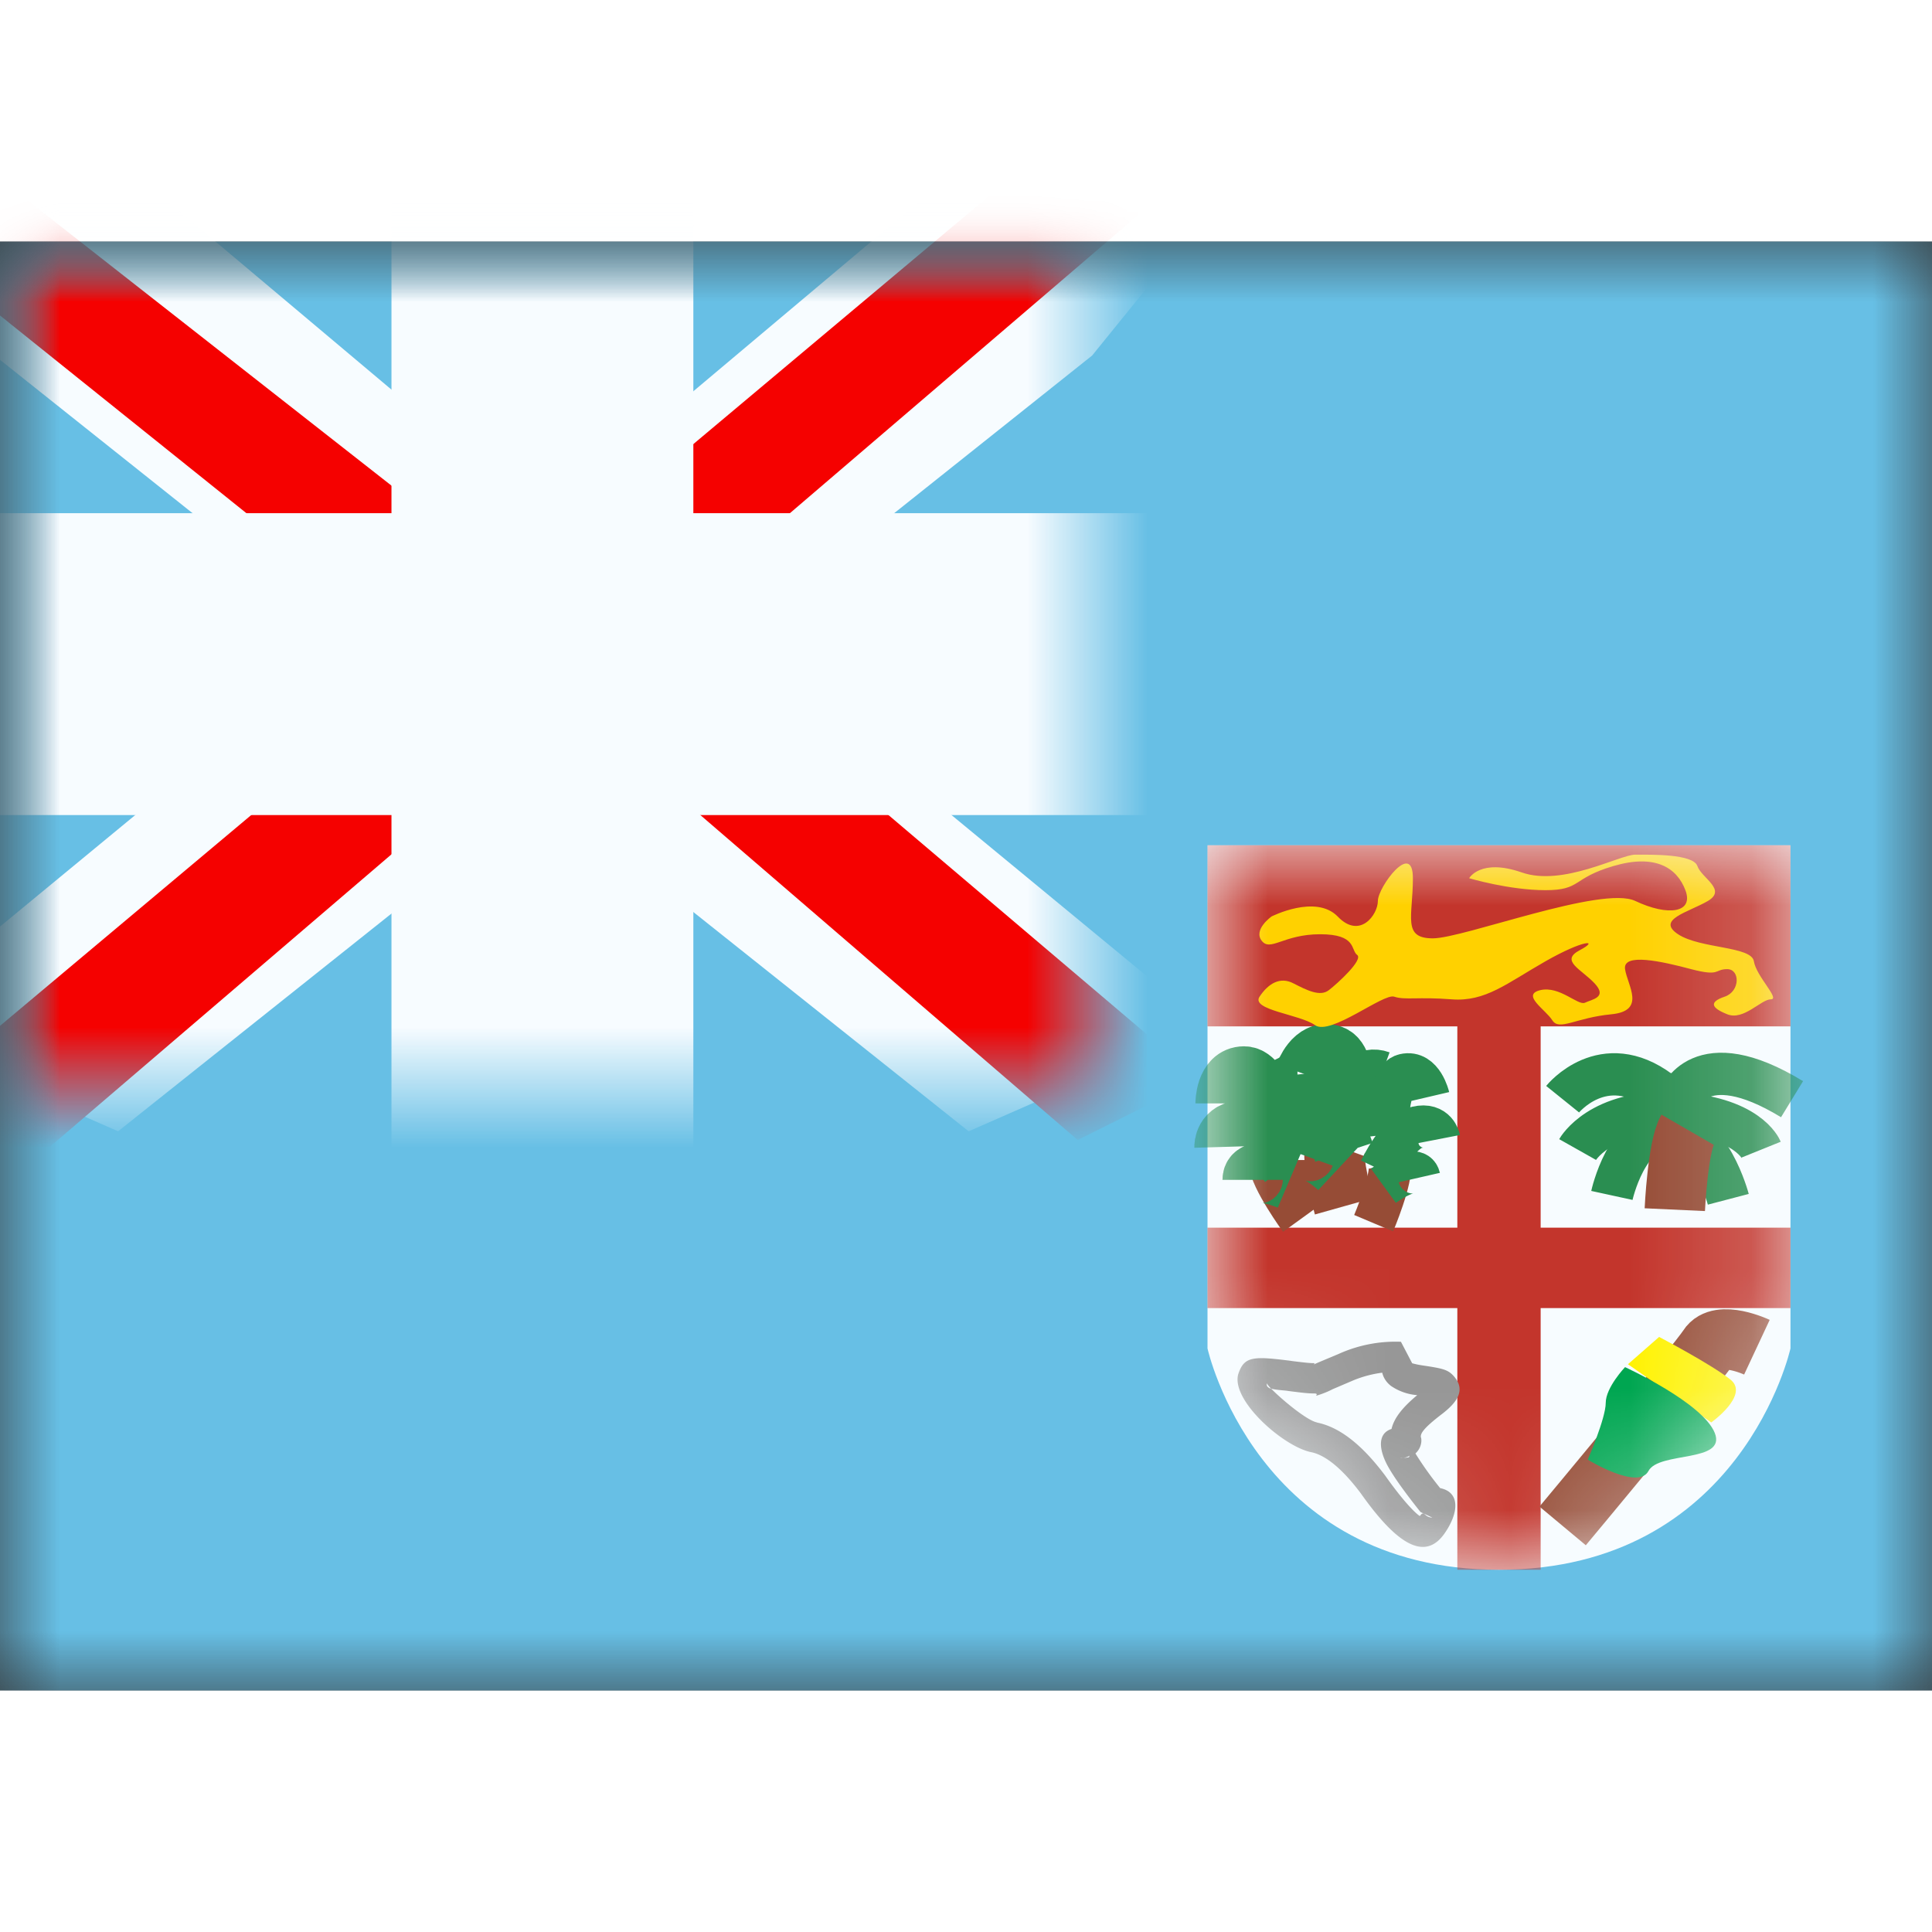 <svg fill="none" xmlns="http://www.w3.org/2000/svg" viewBox="0 0 16 12" height="1em" width="1em">
  <rect x="0" y="0" width="16" height="12" fill="#333333" stroke="none"/>
  <mask id="a" maskUnits="userSpaceOnUse" x="0" y="0" width="16" height="12">
    <path fill="#fff" d="M0 0h16v12H0z"/>
  </mask>
  <g mask="url(#a)">
    <path fill-rule="evenodd" clip-rule="evenodd" d="M0 0v12h16V0H0z" fill="#67BFE5"/>
    <mask id="b" maskUnits="userSpaceOnUse" x="0" y="0" width="16" height="12">
      <path fill-rule="evenodd" clip-rule="evenodd" d="M0 0v12h16V0H0z" fill="#fff"/>
    </mask>
    <g mask="url(#b)">
      <mask id="c" maskUnits="userSpaceOnUse" x="0" y="0" width="9" height="7">
        <path fill="#fff" d="M0 0h9v7H0z"/>
      </mask>
      <g mask="url(#c)">
        <path d="M-1.002 6.5l1.98.869L9.045.944l1.045-1.29-2.118-.29-3.29 2.768-2.649 1.865L-1.002 6.5z" fill="#F7FCFF"/>
        <path d="M-.731 7.108l1.009.505 9.437-8.08H8.298L-.731 7.109z" fill="#F50100"/>
        <path d="M10.002 6.5l-1.98.869L-.045.944-1.09-.346l2.118-.29 3.29 2.768 2.649 1.865L10.002 6.5z" fill="#F7FCFF"/>
        <path d="M9.935 6.937l-1.01.504-4.018-3.46-1.19-.386L-1.19-.342H.227L5.13 3.502l1.303.463 3.502 2.972z" fill="#F50100"/>
        <mask id="d" maskUnits="userSpaceOnUse" x="-1" y="-1" width="11" height="9" fill="#000">
          <path fill="#fff" d="M-1-1h11v9H-1z"/>
          <path fill-rule="evenodd" clip-rule="evenodd" d="M4.992 0h-1v3H0v1h3.992v3h1V4H9V3H4.992V0z"/>
        </mask>
        <path fill-rule="evenodd" clip-rule="evenodd" d="M4.992 0h-1v3H0v1h3.992v3h1V4H9V3H4.992V0z" fill="#F50100"/>
        <path d="M3.992 0v-.75h-.75V0h.75zm1 0h.75v-.75h-.75V0zm-1 3v.75h.75V3h-.75zM0 3v-.75h-.75V3H0zm0 1h-.75v.75H0V4zm3.992 0h.75v-.75h-.75V4zm0 3h-.75v.75h.75V7zm1 0v.75h.75V7h-.75zm0-3v-.75h-.75V4h.75zM9 4v.75h.75V4H9zm0-1h.75v-.75H9V3zM4.992 3h-.75v.75h.75V3zm-1-2.25h1v-1.5h-1v1.5zM4.742 3V0h-1.5v3h1.5zM0 3.75h3.992v-1.5H0v1.5zM.75 4V3h-1.5v1h1.5zm3.242-.75H0v1.5h3.992v-1.5zM4.742 7V4h-1.5v3h1.5zm.25-.75h-1v1.5h1v-1.5zM4.242 4v3h1.5V4h-1.5zM9 3.25H4.992v1.5H9v-1.5zM8.25 3v1h1.5V3h-1.5zm-3.258.75H9v-1.5H4.992v1.5zM4.242 0v3h1.5V0h-1.5z" fill="#F7FCFF" mask="url(#d)"/>
      </g>
      <path fill-rule="evenodd" clip-rule="evenodd" d="M10 5h4.828v4.167S14.423 11 12.414 11C10.404 11 10 9.167 10 9.167V5z" fill="#F7FCFF"/>
      <mask id="e" maskUnits="userSpaceOnUse" x="10" y="5" width="5" height="6">
        <path fill-rule="evenodd" clip-rule="evenodd" d="M10 5h4.828v4.167S14.423 11 12.414 11C10.404 11 10 9.167 10 9.167V5z" fill="#fff"/>
      </mask>
      <g mask="url(#e)">
        <path fill="#C3352C" d="M10 5h4.828v1.5H10z"/>
        <path fill="#C3352C" d="M12.069 6.333h.69V11h-.69z"/>
        <path fill-rule="evenodd" clip-rule="evenodd" d="M10 8.167h4.828v.666H10v-.666z" fill="#C3352C"/>
        <path fill-rule="evenodd" clip-rule="evenodd" d="M11.27 10.368c.29.41.527.571.694.33.118-.17.13-.34-.037-.374a2.778 2.778 0 01-.205-.287l.005-.005c.047-.046.049-.107.04-.13-.004-.03.02-.073.17-.188.137-.104.198-.203.108-.311-.047-.057-.09-.068-.223-.089l-.04-.006a.716.716 0 01-.087-.018l-.093-.178a1.145 1.145 0 00-.51.098l-.152.064c-.05.021-.06.026-.061.025l.002-.002c.004-.003.01-.008.001-.008-.035 0-.073-.004-.178-.017l-.02-.003c-.302-.038-.378-.037-.427.104-.074.214.367.605.6.653.118.023.258.135.413.342zm.328-.294a.27.27 0 00.07-.006l.006-.013a.13.13 0 01-.076.02zm-1.101-.59c-.006-.007-.008-.017-.004-.029 0 .003.002.008.008.016a.348.348 0 00.026.03.061.061 0 01-.03-.017zm.41.296c-.084-.016-.297-.194-.38-.28.022.006.051.01.083.013l.043.004.02.003c.118.015.159.02.209.02.029 0 .023.009.02.015-.002.002-.003.003-.002.004a.758.758 0 00.138-.055l.15-.064a.943.943 0 01.259-.072c.01.042.034.08.073.11a.444.444 0 00.217.076c-.128.106-.193.194-.213.28-.116.037-.105.167-.036.298.048.09.14.219.276.39l.098.046a.083.083 0 01-.058-.023c-.015-.013-.024-.02-.045.01-.002.002-.093-.06-.287-.334-.19-.254-.376-.402-.565-.44zm.61.15v-.005.005zm.08-.106h-.008.007zm.001 0h-.002.002z" fill="#979797"/>
        <path d="M10.828 8.055s-.239-.33-.239-.448" stroke="#964C36" stroke-width=".5"/>
        <path d="M10.68 7.771s-.306-.13-.306 0m.3-.137s-.214-.272-.375-.272c-.162 0-.158.136-.158.136m.411-.137s-.096-.446-.249-.446-.153.223-.153.223m.44.222s-.042-.382.155-.382" stroke="#2A8E51" stroke-width=".5"/>
        <path d="M11.13 7.99s-.11-.391-.07-.502" stroke="#964C36" stroke-width=".5"/>
        <path d="M11.088 7.673s-.242-.226-.286-.104m.328-.026s-.108-.33-.26-.385c-.15-.055-.194.074-.194.074m.434.012s.062-.452-.082-.505c-.144-.052-.22.158-.22.158m.338.36s.09-.375.276-.307" stroke="#2A8E51" stroke-width=".5"/>
        <path d="M11.376 8.13s.158-.375.132-.49" stroke="#964C36" stroke-width=".35"/>
        <path d="M11.457 7.82s.268-.195.297-.068m-.324-.066s.148-.314.305-.35c.158-.037.184.097.184.097m-.431-.041s-.007-.457.143-.491c.149-.035.2.183.2.183m-.381.316s-.044-.383-.236-.338m2.135.838s.121-.556.465-.556c.345 0 .499.588.499.588" stroke="#2A8E51" stroke-width=".35"/>
        <path d="M13.065 7.52s.185-.328.797-.301c.612.027.723.302.723.302m-1.644-.418s.336-.417.807-.064l.16.064s.16-.472.933 0" stroke="#2A8E51" stroke-width=".35"/>
        <path d="M13.87 8.018s.024-.52.106-.662m.574 1.801s-.31-.145-.402 0c-.093.145-1.207 1.48-1.207 1.48" stroke="#964C36" stroke-width=".5"/>
        <path fill-rule="evenodd" clip-rule="evenodd" d="M13.482 9.298l.69.482s.318-.226.16-.354c-.16-.128-.592-.354-.592-.354l-.258.226z" fill="#FFF203"/>
        <path fill-rule="evenodd" clip-rule="evenodd" d="M13.458 9.322s-.16.168-.16.296c0 .128-.149.47-.149.47s.417.257.503.094c.087-.164.648-.066.549-.315-.1-.25-.743-.545-.743-.545z" fill="#00A651"/>
        <path fill-rule="evenodd" clip-rule="evenodd" d="M10.528 5.591s.369-.189.551 0c.183.19.332-.016.332-.13s.29-.506.29-.188-.09.498.165.498c.254 0 1.401-.44 1.676-.31.275.13.486.098.416-.088-.07-.187-.25-.303-.596-.201-.346.101-.264.2-.563.2-.3 0-.632-.099-.632-.099s.093-.167.435-.048c.341.119.812-.147.94-.147.128 0 .48-.008.515.094.035.101.248.195.086.29-.162.094-.43.153-.246.275.184.121.608.098.628.224.02.126.221.315.14.315-.08 0-.225.178-.36.124-.136-.054-.152-.102-.022-.146s.128-.228.021-.228-.055.064-.299 0c-.244-.065-.567-.137-.547 0 .02.136.178.346-.115.374-.293.028-.43.14-.487.05-.057-.09-.261-.211-.1-.25.16-.038.313.131.37.104.058-.028.189-.043.08-.16-.11-.118-.29-.187-.123-.275.167-.088.035-.09-.284.092-.32.182-.497.337-.777.315-.28-.022-.386.008-.476-.022-.09-.03-.528.326-.655.236-.126-.09-.534-.125-.46-.236.073-.11.171-.168.281-.11.11.056.22.113.293.056.074-.057.288-.253.234-.292-.054-.04-.002-.171-.306-.171s-.412.147-.484.054c-.072-.092.08-.2.08-.2z" fill="#FFD100"/>
      </g>
    </g>
  </g>
</svg>

